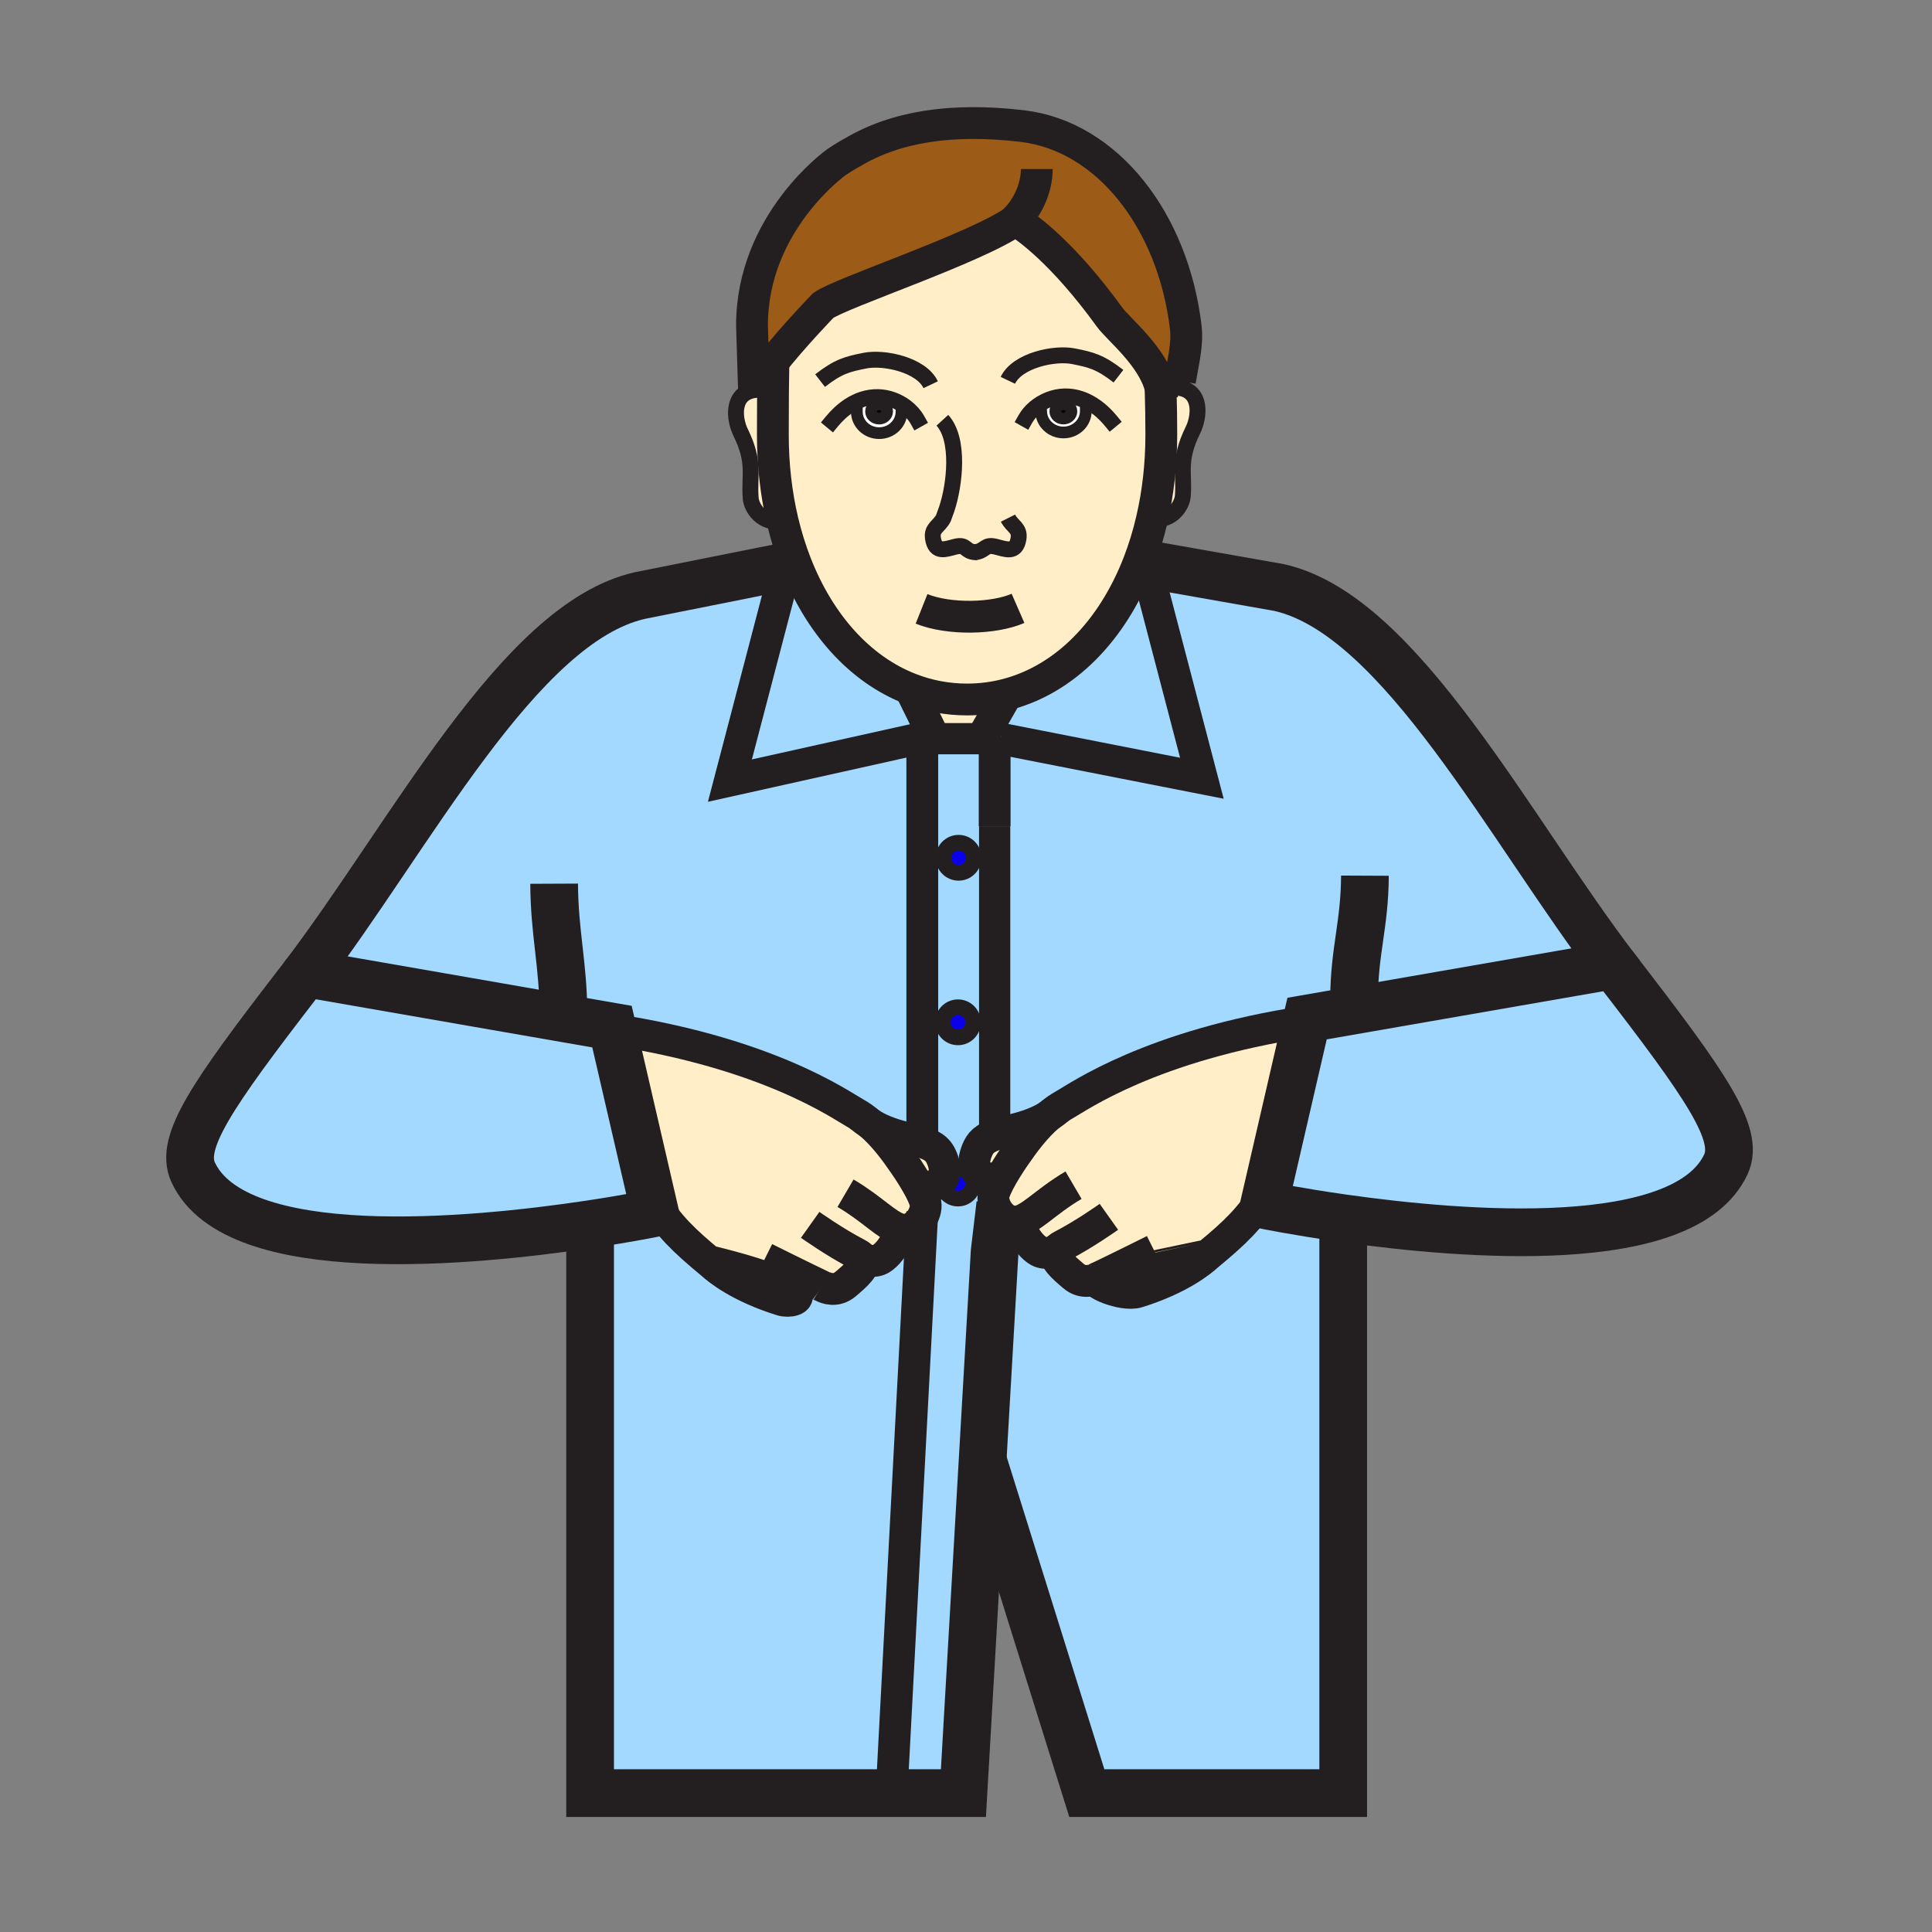 <?xml version="1.0" encoding="iso-8859-1"?>
<!-- Generator: Adobe Illustrator 12.0.1, SVG Export Plug-In . SVG Version: 6.00 Build 51448)  -->
<!DOCTYPE svg PUBLIC "-//W3C//DTD SVG 1.1//EN" "http://www.w3.org/Graphics/SVG/1.1/DTD/svg11.dtd">
<svg  version="1.1" id="Layer_1" xmlns="http://www.w3.org/2000/svg" xmlns:xlink="http://www.w3.org/1999/xlink" width="850.394" height="850.394"
	 viewBox="0 0 850.394 850.394" style="overflow:visible;enable-background:new 0 0 850.394 850.394;" xml:space="preserve">
<rect x="0" y="0" width="850.394" height="850.394" fill="#808080" stroke="none"/>
<g id="XMLID_4_">
	<g>
		<path d="M386.94,177.93c1.95,0,3.54,1.41,3.54,3.16s-1.59,3.16-3.54,3.16c-1.96,0-3.54-1.41-3.54-3.16
			S384.98,177.93,386.94,177.93z"/>
		<path style="fill:#A3D9FF;" d="M557.7,524.58l17.31-74.92l0.311-1.32l134.81-23.46c0.54,0.7,1.08,1.4,1.62,2.09
			c39.38,51.011,54.1,72.181,47.93,85.5c-18.14,39.181-115.189,31.3-168.38,23.761c-20.84-2.961-34.939-5.86-34.939-5.86
			L557.7,524.58z"/>
		<path style="fill:#A3D9FF;" d="M711.75,426.97c-0.54-0.689-1.08-1.39-1.62-2.09l-134.81,23.46l-0.311,1.32
			c-68.46,10.45-100.069,33.03-106.67,36.72c-2.33,1.311-4.52,2.88-6.58,4.64c-3.93,2.54-8.63,4.521-16.02,6.311
			c-3.021,0.729-5.42,1.36-7.36,2.01l-0.57-1.66V363.65v-37.98v-0.53h2.601h0.01l88.6,17.41l-24.689-94.3l58.71,10.36
			C616.6,270.67,664.48,365.29,711.75,426.97z"/>
		<path style="fill:#A3D9FF;" d="M591.3,536.23l-0.069,0.46V789.26H478.38L432.52,642.6l5.29-91.71l2.011-16.92
			c1.779,2.261,4.33,3.88,7.069,3.79l2.11,1.16c0.6,3.17,3.58,8.68,7.66,11.43c2.979,2.04,6.63,0.811,8.37,0.011
			c-2.03,3.359,3.26,7.71,7.46,11.279c4.51,3.86,9.21,1.551,10.229,0.96l0.04,0.08l-0.01,0.011c-3.42,1.609,11.31,8.04,17.97,5.989
			c18.23-5.67,27.7-13.25,30.86-16.149c0.01-0.011,0.03-0.021,0.04-0.04c12.47-10.33,18.21-15.95,26.08-27.91l-1.34,5.79
			C556.36,530.37,570.46,533.27,591.3,536.23z"/>
		<path style="fill:#FFEEC8;" d="M465.03,550.36c-1.74,0.8-5.391,2.029-8.37-0.011c-4.08-2.75-7.061-8.26-7.66-11.43l-2.11-1.16
			c-2.739,0.09-5.29-1.529-7.069-3.79c-2.061-2.609-3.11-6.08-2.29-8.79c0.439-1.42,1.21-3.14,2.14-4.939
			c2.061-3.971,4.91-8.37,6.78-11.08c4.3-6.271,9.26-12.99,15.31-18.141c2.061-1.76,4.25-3.329,6.58-4.64
			c6.601-3.689,38.21-26.27,106.67-36.72l-17.31,74.92c-7.87,11.96-13.61,17.58-26.08,27.91c0.22-0.19,0.399-0.37,0.56-0.521
			l-0.56,0.521c-0.01,0.02-0.03,0.029-0.04,0.04c-3.16,2.899-12.63,10.479-30.86,16.149c-6.66,2.051-21.39-4.38-17.97-5.989
			l0.01-0.011l-0.04-0.08c-1.02,0.591-5.72,2.9-10.229-0.96C468.29,558.07,463,553.72,465.03,550.36z"/>
		<path style="fill:#A3D9FF;" d="M504.33,248.25l24.689,94.3l-88.6-17.41h-0.01l-2.601-0.51v0.51h-4.96v-1.36l10.33-18.13
			c25.681-6.72,46.46-28.1,58.011-57.93L504.33,248.25z"/>
		<path style="fill:#FFEEC8;" d="M510.98,171.36l0.979-0.01c1.46-0.52,3.05-0.81,4.74-0.81c0.8,0,1.63,0.06,2.479,0.2
			c10.051,1.61,8.7,12.89,5.931,18.51c-6.71,13.71-3.641,18.74-4.49,29.2c-0.32,3.86-4.62,11.26-13.561,10.01
			c2.671-11.56,4.101-24,4.101-37.06c0-6.95-0.08-11.83-0.3-20.04H510.98z"/>
		<path style="fill:#9C5B16;" d="M446.83,97.1c-17.59,12.29-76.95,31.86-84.5,37.39c0,0-13.47,13.89-22.8,25.85
			c-3.36,4.29-6.18,8.33-7.65,11.39L331,143.24c0-45.43,37.09-71.81,37.09-71.81c4.29-2.91,7.16-4.38,7.16-4.38
			c18.91-11.25,43.38-15.22,74.58-11.58c37.68,4.39,66.59,41.91,72.1,88.62c0.891,7.6-1.26,15.63-2.58,23.66l-2.649,2.79
			c-1.69,0-3.28,0.29-4.74,0.81l-0.979,0.01c-0.04-0.21-0.091-0.41-0.131-0.62c-3.46-13.91-18.56-25.77-22.43-31.12
			c-20.83-28.75-36.59-39.61-40.52-42.04c-0.631-0.39-0.95-0.56-0.95-0.56C446.91,97.05,446.87,97.07,446.83,97.1z"/>
		<path style="fill:#FFEEC8;" d="M429.45,243.06c-0.13,0.03-0.26,0.05-0.391,0.07l0.841-0.06c-0.15,0-0.29,0-0.42-0.01
			c-0.011,0-0.021,0-0.021,0C429.45,243.06,429.45,243.06,429.45,243.06z M398.69,179.07c-3.49-2.63-7.87-4.25-12.14-4.34
			c-4.73-0.11-9.02,1.39-12.8,3.85l3.48,0.36c-0.14,0.61-0.08,1.25-0.08,2.33c0,5.18,4.4,9.38,9.82,9.38c5.42,0,9.82-4.2,9.82-9.38
			L398.69,179.07z M507.06,228.46c-1.54,6.73-3.52,13.17-5.869,19.26c-11.551,29.83-32.33,51.21-58.011,57.93
			c-5.609,1.47-11.47,2.24-17.51,2.24c-8.8,0-17.19-1.63-25.05-4.69c-22.19-8.62-40.07-28.63-50.47-55.48
			c-2.25-5.81-4.15-11.94-5.67-18.34c-2.8-11.82-4.3-24.58-4.3-37.98c0-4.29,0.01-11.79,0.07-19.04c0.03-4.07,0.08-8.05,0.16-11.34
			l-0.88-0.68c9.33-11.96,22.8-25.85,22.8-25.85c7.55-5.53,66.91-25.1,84.5-37.39c0.2,0.18,0.58,0.34,1.07,0.48
			c3.93,2.43,19.689,13.29,40.52,42.04c3.87,5.35,18.97,17.21,22.43,31.12c0,0.21,0.011,0.41,0.011,0.62
			c0.22,8.21,0.3,13.09,0.3,20.04C511.16,204.46,509.73,216.9,507.06,228.46z M455.37,179.6l2.8,0.02c0.021,0.3,0.12,0.63,0.12,1.37
			c0,5.17,4.4,9.37,9.82,9.37c5.409,0,9.819-4.2,9.819-9.37c0-1.42,0.09-2.07-0.26-2.89l0.49-1.57c-2.96-1.39-6.18-2.18-9.63-2.1
			C463.83,174.54,459.01,176.49,455.37,179.6z"/>
		<path style="fill:#FFFFFF;" d="M478.16,176.53l-0.49,1.57c0.35,0.82,0.26,1.47,0.26,2.89c0,5.17-4.41,9.37-9.819,9.37
			c-5.42,0-9.82-4.2-9.82-9.37c0-0.74-0.1-1.07-0.12-1.37l-2.8-0.02c3.64-3.11,8.46-5.06,13.16-5.17
			C471.98,174.35,475.2,175.14,478.16,176.53z M471.6,181.07c0-1.75-1.59-3.16-3.54-3.16c-1.96,0-3.55,1.41-3.55,3.16
			c0,1.74,1.59,3.16,3.55,3.16C470.01,184.23,471.6,182.81,471.6,181.07z"/>
		<path d="M468.06,177.91c1.95,0,3.54,1.41,3.54,3.16c0,1.74-1.59,3.16-3.54,3.16c-1.96,0-3.55-1.42-3.55-3.16
			C464.51,179.32,466.1,177.91,468.06,177.91z"/>
		<path style="fill:#FFEEC8;" d="M445.74,497.33c7.39-1.79,12.09-3.771,16.02-6.311c-6.05,5.15-11.01,11.87-15.31,18.141
			c-1.87,2.71-4.72,7.109-6.78,11.08l-3.45-1.41c-2.6-0.35-4.609-1.25-5.87-2.7c-1.79-2.07-2.06-5.24-0.38-9.52
			c1.49-3.811,3.45-5.601,8.41-7.271C440.32,498.69,442.72,498.06,445.74,497.33z"/>
		<path style="fill:#FFEEC8;" d="M443.18,305.65l-10.33,18.13v1.36H411.43l-10.81-21.93v-0.01c7.86,3.06,16.25,4.69,25.05,4.69
			C431.71,307.89,437.57,307.12,443.18,305.65z"/>
		<path style="fill:#A3D9FF;" d="M439.82,533.97l-2.011,16.92l-5.29,91.71l-8.459,146.66h-31.61l13.37-253.13
			c1.42-2.38,2.04-5.16,1.35-7.41c-0.53-1.72-1.53-3.85-2.72-6.05l4.03-0.31c3.37-0.45,5.74-1.83,6.78-4.141l0.28,0.13
			c-0.34,0.79-0.52,1.67-0.52,2.591c0,3.67,2.98,6.64,6.64,6.64c3.67,0,6.64-2.97,6.64-6.64c0-1.841-0.74-3.5-1.939-4.7l3.989-0.11
			c1.261,1.45,3.271,2.351,5.87,2.7l3.45,1.41c-0.93,1.8-1.7,3.52-2.14,4.939C436.71,527.89,437.76,531.36,439.82,533.97z"/>
		<path style="fill:#A3D9FF;" d="M437.81,497.68l0.57,1.66c-4.96,1.67-6.92,3.46-8.41,7.271c-1.68,4.279-1.41,7.449,0.38,9.52
			l-3.989,0.11c-1.2-1.2-2.86-1.94-4.7-1.94c-2.74,0-5.11,1.67-6.12,4.05l-0.28-0.13c0.91-2,0.8-4.689-0.53-8.09
			c-1.94-4.96-4.69-6.479-13.84-8.8l5.07-1.26V325.14h5.47h21.419h4.96v0.53v37.98V497.68z M428.57,377.56
			c0-3.67-2.98-6.64-6.64-6.64c-3.67,0-6.64,2.97-6.64,6.64c0,3.66,2.97,6.64,6.64,6.64C425.59,384.2,428.57,381.22,428.57,377.56z
			 M428.3,449.99c0-3.67-2.97-6.65-6.64-6.65c-3.66,0-6.64,2.98-6.64,6.65c0,3.66,2.98,6.63,6.64,6.63
			C425.33,456.62,428.3,453.65,428.3,449.99z"/>
		<path style="fill:#0B00EA;" d="M421.93,370.92c3.66,0,6.64,2.97,6.64,6.64c0,3.66-2.98,6.64-6.64,6.64
			c-3.67,0-6.64-2.98-6.64-6.64C415.29,373.89,418.26,370.92,421.93,370.92z"/>
		<path style="fill:#0B00EA;" d="M421.66,443.34c3.67,0,6.64,2.98,6.64,6.65c0,3.66-2.97,6.63-6.64,6.63
			c-3.66,0-6.64-2.97-6.64-6.63C415.02,446.32,418,443.34,421.66,443.34z"/>
		<path style="fill:#0B00EA;" d="M426.36,516.24c1.199,1.2,1.939,2.859,1.939,4.7c0,3.67-2.97,6.64-6.64,6.64
			c-3.66,0-6.64-2.97-6.64-6.64c0-0.921,0.18-1.801,0.52-2.591c1.01-2.38,3.38-4.05,6.12-4.05
			C423.5,514.3,425.16,515.04,426.36,516.24z"/>
		<path style="fill:#FFEEC8;" d="M414.73,510.13c1.33,3.4,1.44,6.09,0.53,8.09c-1.04,2.311-3.41,3.69-6.78,4.141l-4.03,0.31
			c-1.99-3.66-4.5-7.52-6.2-9.979c-4.31-6.28-9.28-13.021-15.35-18.181c3.94,2.55,8.64,4.55,16.07,6.351
			c0.67,0.159,1.31,0.319,1.92,0.47C410.04,503.65,412.79,505.17,414.73,510.13z"/>
		<path style="fill:#A3D9FF;" d="M400.62,303.21l10.81,21.93h-5.47v-0.4l-1.8,0.4l-82.88,18.45l24.69-94.3l4.18-1.57
			c10.4,26.85,28.28,46.86,50.47,55.48V303.21z"/>
		<path style="fill:#FFEEC8;" d="M313.09,556.04c-12.47-10.35-18.22-15.97-26.09-27.94l-17.33-74.909
			c68.47,10.439,100.09,33.029,106.69,36.71c2.32,1.3,4.49,2.869,6.54,4.609c6.07,5.16,11.04,11.9,15.35,18.181
			c1.7,2.46,4.21,6.319,6.2,9.979c1.19,2.2,2.19,4.33,2.72,6.05c0.69,2.25,0.07,5.03-1.35,7.41c-1.75,2.95-4.74,5.271-8.02,5.17
			c-0.57-0.02-1.15-0.109-1.74-0.27l-0.36,1.42c-0.6,3.18-3.58,8.68-7.66,11.439c-2.98,2.04-6.65,0.801-8.38,0.011
			c2.03,3.35-3.25,7.699-7.44,11.279c-4.32,3.681-8.81,1.73-10.09,1.04l-0.04,0.08c2.85,1.72-11.55,7.931-18.11,5.91
			C325.69,566.52,316.23,558.92,313.09,556.04z"/>
		<path style="fill:#A3D9FF;" d="M405.96,325.14v174.93l-5.07,1.26c-0.61-0.15-1.25-0.311-1.92-0.47
			c-7.43-1.801-12.13-3.801-16.07-6.351c-2.05-1.74-4.22-3.31-6.54-4.609c-6.6-3.681-38.22-26.271-106.69-36.71l-0.3-1.311
			l-134.8-23.47c-0.41,0.53-0.81,1.05-1.22,1.57c47.15-61.71,94.91-155.811,148.3-167.84l64.32-12.85l-24.69,94.3l82.88-18.45
			H405.96z"/>
		<path style="fill:#A3D9FF;" d="M405.82,536.13l-13.37,253.13H259.74V541.52l-0.39-2.619c17.52-2.631,28.99-4.99,28.99-4.99
			L287,528.1c7.87,11.971,13.62,17.591,26.09,27.94c3.14,2.88,12.6,10.479,30.89,16.17c6.56,2.021,20.96-4.19,18.11-5.91l0.04-0.08
			c1.28,0.69,5.77,2.641,10.09-1.04c4.19-3.58,9.47-7.93,7.44-11.279c1.73,0.79,5.4,2.029,8.38-0.011
			c4.08-2.76,7.06-8.26,7.66-11.439l0.36-1.42c0.59,0.16,1.17,0.25,1.74,0.27C401.08,541.4,404.07,539.08,405.82,536.13z"/>
		<path style="fill:#FFFFFF;" d="M377.23,178.94l-3.48-0.36c3.78-2.46,8.07-3.96,12.8-3.85c4.27,0.09,8.65,1.71,12.14,4.34l-1.9,2.2
			c0,5.18-4.4,9.38-9.82,9.38c-5.42,0-9.82-4.2-9.82-9.38C377.15,180.19,377.09,179.55,377.23,178.94z M390.48,181.09
			c0-1.75-1.59-3.16-3.54-3.16c-1.96,0-3.54,1.41-3.54,3.16s1.58,3.16,3.54,3.16C388.89,184.25,390.48,182.84,390.48,181.09z"/>
		<path style="fill:#FFEEC8;" d="M344.48,229.38c-9.27,1.6-13.71-6-14.04-9.94c-0.85-10.45,2.22-15.49-4.49-29.19
			c-2.76-5.63-4.11-16.91,5.93-18.52c2.64-0.42,5.06-0.16,7.23,0.62l1.14,0.01c-0.06,7.25-0.07,14.75-0.07,19.04
			C340.18,204.8,341.68,217.56,344.48,229.38z"/>
		<path style="fill:#A3D9FF;" d="M287,528.1l1.34,5.811c0,0-11.47,2.359-28.99,4.99c-51.54,7.729-155.49,17.8-174.33-22.9
			c-6.07-13.12,8.09-33.83,46.09-83.11c0.74-0.96,1.49-1.93,2.24-2.909c0.41-0.521,0.81-1.04,1.22-1.57l134.8,23.47l0.3,1.311
			L287,528.1z"/>
	</g>
	<g>
		<path style="fill:none;stroke:#231F20;stroke-width:6.874;" d="M428.57,377.56c0,3.66-2.98,6.64-6.64,6.64
			c-3.67,0-6.64-2.98-6.64-6.64c0-3.67,2.97-6.64,6.64-6.64C425.59,370.92,428.57,373.89,428.57,377.56z"/>
		<path style="fill:none;stroke:#231F20;stroke-width:6.874;" d="M428.3,449.99c0,3.66-2.97,6.63-6.64,6.63
			c-3.66,0-6.64-2.97-6.64-6.63c0-3.67,2.98-6.65,6.64-6.65C425.33,443.34,428.3,446.32,428.3,449.99z"/>
		<path style="fill:none;stroke:#231F20;stroke-width:6.874;" d="M426.36,516.24c1.199,1.2,1.939,2.859,1.939,4.7
			c0,3.67-2.97,6.64-6.64,6.64c-3.66,0-6.64-2.97-6.64-6.64c0-0.921,0.18-1.801,0.52-2.591c1.01-2.38,3.38-4.05,6.12-4.05
			C423.5,514.3,425.16,515.04,426.36,516.24z"/>
		<path style="fill:none;stroke:#231F20;stroke-width:6.874;stroke-linecap:square;stroke-miterlimit:10;" d="M366.18,185.49
			c2.2-2.66,4.74-5.05,7.57-6.91c3.78-2.46,8.07-3.96,12.8-3.85c4.27,0.09,8.65,1.71,12.14,4.34c2.09,1.58,3.86,3.52,5.1,5.72"/>
		<path style="fill:none;stroke:#231F20;stroke-width:5.155;stroke-linecap:square;stroke-miterlimit:10;" d="M396.79,181.27
			c0,5.18-4.4,9.38-9.82,9.38c-5.42,0-9.82-4.2-9.82-9.38c0-1.08-0.06-1.72,0.08-2.33c0.02-0.11,0.05-0.22,0.09-0.33"/>
		<path style="fill:none;stroke:#231F20;stroke-width:6.874;stroke-linecap:square;stroke-miterlimit:10;" d="M488.9,185.2
			c-2.99-3.62-6.61-6.73-10.74-8.67c-2.96-1.39-6.18-2.18-9.63-2.1c-4.7,0.11-9.521,2.06-13.16,5.17c-1.65,1.41-3.05,3.07-4.08,4.9"
			/>
		<path style="fill:none;stroke:#231F20;stroke-width:5.155;stroke-linecap:square;stroke-miterlimit:10;" d="M458.17,179.62
			c0.021,0.3,0.12,0.63,0.12,1.37c0,5.17,4.4,9.37,9.82,9.37c5.409,0,9.819-4.2,9.819-9.37c0-1.42,0.09-2.07-0.26-2.89"/>
		<path style="fill:none;stroke:#231F20;stroke-width:7;" d="M339.11,172.35c-2.17-0.78-4.59-1.04-7.23-0.62
			c-10.04,1.61-8.69,12.89-5.93,18.52c6.71,13.7,3.64,18.74,4.49,29.19c0.33,3.94,4.77,11.54,14.04,9.94
			c0.09-0.02,0.19-0.03,0.28-0.05"/>
		<path style="fill:none;stroke:#231F20;stroke-width:7;" d="M511.96,171.35c1.46-0.52,3.05-0.81,4.74-0.81
			c0.8,0,1.63,0.06,2.479,0.2c10.051,1.61,8.7,12.89,5.931,18.51c-6.71,13.71-3.641,18.74-4.49,29.2
			c-0.32,3.86-4.62,11.26-13.561,10.01c-0.25-0.04-0.5-0.08-0.76-0.13"/>
		<path style="fill:none;stroke:#231F20;stroke-width:14;" d="M405.63,268.01c12.35,4.92,31.95,4.35,42.46-0.24"/>
		<path style="fill:none;stroke:#231F20;stroke-width:14;" d="M510.82,169.67c0.01,0.36,0.02,0.72,0.029,1.07
			c0,0.21,0.011,0.41,0.011,0.62c0.22,8.21,0.3,13.09,0.3,20.04c0,13.06-1.43,25.5-4.101,37.06c-1.54,6.73-3.52,13.17-5.869,19.26
			c-11.551,29.83-32.33,51.21-58.011,57.93c-5.609,1.47-11.47,2.24-17.51,2.24c-8.8,0-17.19-1.63-25.05-4.69
			c-22.19-8.62-40.07-28.63-50.47-55.48c-2.25-5.81-4.15-11.94-5.67-18.34c-2.8-11.82-4.3-24.58-4.3-37.98
			c0-4.29,0.01-11.79,0.07-19.04c0.03-4.07,0.08-8.05,0.16-11.34"/>
		<path style="fill:none;stroke:#231F20;stroke-width:7;" d="M429.48,243.06c4.64-0.88,3.819-3.63,8.819-2.42
			c4.33,1.05,8.931,3.21,10.01-3.56c0.74-4.66-2.76-5.27-4.63-9.02"/>
		<path style="fill:none;stroke:#231F20;stroke-width:7;" d="M414.8,184.98c7.77,8.53,5.42,28.55,1.94,38.98l-1.46,4.06
			c-1.86,3.74-5.36,4.35-4.62,9.01c1.08,6.77,5.67,4.61,10,3.56c5-1.2,3.86,2.27,8.79,2.47c0,0,0,0,0.01,0c0,0,0.01,0,0.021,0
			c0.13,0.01,0.27,0.01,0.42,0.01l-0.841,0.06c0.131-0.02,0.261-0.04,0.391-0.07"/>
		<path style="fill:none;stroke:#231F20;stroke-width:5.155;" d="M390.48,181.09c0,1.75-1.59,3.16-3.54,3.16
			c-1.96,0-3.54-1.41-3.54-3.16s1.58-3.16,3.54-3.16C388.89,177.93,390.48,179.34,390.48,181.09z"/>
		<path style="fill:none;stroke:#231F20;stroke-width:5.155;" d="M471.6,181.07c0,1.74-1.59,3.16-3.54,3.16
			c-1.96,0-3.55-1.42-3.55-3.16c0-1.75,1.59-3.16,3.55-3.16C470.01,177.91,471.6,179.32,471.6,181.07z"/>
		<path style="fill:none;stroke:#231F20;stroke-width:7;" d="M409.65,169.34c-4.19-8.82-20.58-12.26-28.88-10.61
			c-7.8,1.55-11.67,2.49-19.8,8.8"/>
		<path style="fill:none;stroke:#231F20;stroke-width:7;" d="M443.62,167.41c4.189-8.82,20.59-12.27,28.88-10.61
			c7.81,1.56,11.68,2.49,19.8,8.79"/>
		<path style="fill:none;stroke:#231F20;stroke-width:14;" d="M519.35,167.75c1.32-8.03,3.471-16.06,2.58-23.66
			c-5.51-46.71-34.42-84.23-72.1-88.62c-31.2-3.64-55.67,0.33-74.58,11.58c0,0-2.87,1.47-7.16,4.38c0,0-37.09,26.38-37.09,71.81
			l0.88,28.49c1.47-3.06,4.29-7.1,7.65-11.39c9.33-11.96,22.8-25.85,22.8-25.85c7.55-5.53,66.91-25.1,84.5-37.39
			c0.04-0.03,0.08-0.05,0.12-0.08c0,0,0.319,0.17,0.95,0.56c3.93,2.43,19.689,13.29,40.52,42.04c3.87,5.35,18.97,17.21,22.43,31.12
			c0.04,0.21,0.091,0.41,0.131,0.62c0.289,1.26,0.47,2.54,0.539,3.83"/>
		<path style="fill:none;stroke:#231F20;stroke-width:14;" d="M453.8,98.33c-0.87,0.01-4.1-0.24-5.899-0.75
			c-0.49-0.14-0.87-0.3-1.07-0.48c-0.07-0.05-0.12-0.12-0.14-0.18c5.399-5.25,9.659-13.83,9.659-22.52"/>
		<path style="fill:none;stroke:#231F20;stroke-width:21;" d="M133.35,429.98c47.15-61.71,94.91-155.811,148.3-167.84l64.32-12.85"
			/>
		<path style="fill:none;stroke:#231F20;stroke-width:21;" d="M134.57,428.41l134.8,23.47l0.3,1.311L287,528.1l1.34,5.811
			c0,0-11.47,2.359-28.99,4.99c-51.54,7.729-155.49,17.8-174.33-22.9c-6.07-13.12,8.09-33.83,46.09-83.11
			c0.74-0.96,1.49-1.93,2.24-2.909C133.76,429.46,134.16,428.94,134.57,428.41"/>
		<path style="fill:none;stroke:#231F20;stroke-width:21;" d="M243.91,388.97c0.1,21.65,4.01,35.53,4.09,57.03"/>
		<path style="fill:none;stroke:#231F20;stroke-width:14;stroke-miterlimit:10;" d="M361.77,566.01c0,0,0.13,0.08,0.36,0.21
			c1.28,0.69,5.77,2.641,10.09-1.04c4.19-3.58,9.47-7.93,7.44-11.279c-0.43-0.71-1.19-1.381-2.37-1.99
			c-9.78-5.03-20.68-12.78-20.68-12.78"/>
		<path style="fill:none;stroke:#231F20;stroke-width:14;stroke-miterlimit:10;" d="M378.66,553.37c0,0,0.37,0.229,1,0.53
			c1.73,0.79,5.4,2.029,8.38-0.011c4.08-2.76,7.06-8.26,7.66-11.439"/>
		<path style="fill:none;stroke:#231F20;stroke-width:14;stroke-miterlimit:10;" d="M266.21,452.67c1.17,0.17,2.32,0.34,3.46,0.521
			c68.47,10.439,100.09,33.029,106.69,36.71c2.32,1.3,4.49,2.869,6.54,4.609c6.07,5.16,11.04,11.9,15.35,18.181
			c1.7,2.46,4.21,6.319,6.2,9.979c1.19,2.2,2.19,4.33,2.72,6.05c0.69,2.25,0.07,5.03-1.35,7.41c-1.75,2.95-4.74,5.271-8.02,5.17
			c-0.57-0.02-1.15-0.109-1.74-0.27c-5.7-1.5-12.34-9.061-23.89-15.82"/>
		<path style="fill:none;stroke:#231F20;stroke-width:14;stroke-miterlimit:10;" d="M362.09,566.3c-0.04-0.03-0.09-0.06-0.14-0.08
			c-7.74-3.66-25.2-12.35-25.2-12.35"/>
		<path style="fill:none;stroke:#231F20;stroke-width:14;stroke-miterlimit:10;" d="M285.85,526.34c0.39,0.601,0.77,1.19,1.15,1.76
			c7.87,11.971,13.62,17.591,26.09,27.94c3.14,2.88,12.6,10.479,30.89,16.17c6.56,2.021,20.96-4.19-31.86-17.1l0.66,0.64
			c0.08,0.07,0.17,0.15,0.26,0.24l0.05,0.05"/>
		<path style="fill:none;stroke:#231F20;stroke-width:14;stroke-miterlimit:10;" d="M378.43,491.19c1.45,1.21,2.9,2.31,4.47,3.319
			c3.94,2.55,8.64,4.55,16.07,6.351c0.67,0.159,1.31,0.319,1.92,0.47c9.15,2.32,11.9,3.84,13.84,8.8c1.33,3.4,1.44,6.09,0.53,8.09
			c-1.04,2.311-3.41,3.69-6.78,4.141"/>
		<path style="fill:none;stroke:#231F20;stroke-width:21;" d="M713.59,429.35c-0.609-0.79-1.22-1.58-1.84-2.38
			c-47.27-61.68-95.15-156.3-148.71-168.36l-58.71-10.36"/>
		<path style="fill:none;stroke:#231F20;stroke-width:21;" d="M710.13,424.88l-134.81,23.46l-0.311,1.32l-17.31,74.92l-1.34,5.79
			c0,0,14.1,2.899,34.939,5.86c53.19,7.539,150.24,15.42,168.38-23.761c6.17-13.319-8.55-34.489-47.93-85.5
			C711.21,426.28,710.67,425.58,710.13,424.88"/>
		<path style="fill:none;stroke:#231F20;stroke-width:21;" d="M600.79,385.44c-0.1,21.65-4.73,33.06-4.79,54.56"/>
		<path style="fill:none;stroke:#231F20;stroke-width:14;stroke-miterlimit:10;" d="M482.93,562.48c0,0-0.069,0.05-0.21,0.119
			c-1.02,0.591-5.72,2.9-10.229-0.96c-4.2-3.569-9.49-7.92-7.46-11.279c0.43-0.71,1.2-1.38,2.38-1.99
			c9.78-5.021,20.68-12.771,20.68-12.771"/>
		<path style="fill:none;stroke:#231F20;stroke-width:14;stroke-miterlimit:10;" d="M466.04,549.83c0,0-0.38,0.229-1.01,0.53
			c-1.74,0.8-5.391,2.029-8.37-0.011c-4.08-2.75-7.061-8.26-7.66-11.43"/>
		<path style="fill:none;stroke:#231F20;stroke-width:14;stroke-miterlimit:10;" d="M578.5,449.14c-1.17,0.17-2.34,0.341-3.49,0.521
			c-68.46,10.45-100.069,33.03-106.67,36.72c-2.33,1.311-4.52,2.88-6.58,4.64c-6.05,5.15-11.01,11.87-15.31,18.141
			c-1.87,2.71-4.72,7.109-6.78,11.08c-0.93,1.8-1.7,3.52-2.14,4.939c-0.82,2.71,0.229,6.181,2.29,8.79
			c1.779,2.261,4.33,3.88,7.069,3.79c6.141-0.189,12.891-8.62,25.641-16.08"/>
		<path style="fill:none;stroke:#231F20;stroke-width:14;stroke-miterlimit:10;" d="M482.76,562.68
			c7.74-3.649,25.19-12.35,25.19-12.35"/>
		<path style="fill:none;stroke:#231F20;stroke-width:14;stroke-miterlimit:10;" d="M558.85,522.81c-0.39,0.61-0.77,1.2-1.149,1.771
			c-7.87,11.96-13.61,17.58-26.08,27.91c-0.01,0.02-0.03,0.029-0.04,0.04c-3.16,2.899-12.63,10.479-30.86,16.149
			c-6.66,2.051-21.39-4.38-17.97-5.989c0,0,0.01-0.011,48.87-10.2l0.56-0.521c0.16-0.149,0.29-0.279,0,0
			c-0.16,0.15-0.34,0.33-0.56,0.521"/>
		<path style="fill:none;stroke:#231F20;stroke-width:14;stroke-miterlimit:10;" d="M466.27,487.66
			c-1.46,1.229-2.92,2.34-4.51,3.359c-3.93,2.54-8.63,4.521-16.02,6.311c-3.021,0.729-5.42,1.36-7.36,2.01
			c-4.96,1.67-6.92,3.46-8.41,7.271c-1.68,4.279-1.41,7.449,0.38,9.52c1.261,1.45,3.271,2.351,5.87,2.7"/>
		<line style="fill:none;stroke:#231F20;stroke-width:13.747;" x1="437.81" y1="363.65" x2="437.81" y2="497.68"/>
		<polyline style="fill:none;stroke:#231F20;stroke-width:21;" points="259.74,541.52 259.74,789.26 392.45,789.26 424.06,789.26 
			432.52,642.6 437.81,550.89 439.82,533.97 440.29,529.99 		"/>
		<polyline style="fill:none;stroke:#231F20;stroke-width:14;" points="405.96,533.51 405.82,536.13 392.45,789.26 392.21,793.83 		
			"/>
		<polyline style="fill:none;stroke:#231F20;stroke-width:14;" points="345.97,249.29 321.28,343.59 404.16,325.14 405.96,324.74 
			405.96,325.14 405.96,500.07 		"/>
		<polyline style="fill:none;stroke:#231F20;stroke-width:14;" points="440.41,325.14 437.81,324.63 437.81,325.14 437.81,325.67 
			437.81,363.65 		"/>
		<polyline style="fill:none;stroke:#231F20;stroke-width:14;" points="504.33,248.25 529.02,342.55 440.42,325.14 		"/>
		<line style="fill:none;stroke:#231F20;stroke-width:14;" x1="400.62" y1="303.21" x2="411.43" y2="325.14"/>
		<polyline style="fill:none;stroke:#231F20;stroke-width:14;" points="432.85,323.78 443.18,305.65 443.19,305.64 		"/>
		<polyline style="fill:none;stroke:#231F20;stroke-width:13.747;" points="404.16,325.14 405.96,325.14 411.43,325.14 
			432.85,325.14 437.81,325.14 440.41,325.14 440.42,325.14 		"/>
		<polyline style="fill:none;stroke:#231F20;stroke-width:21;" points="432.52,642.6 478.38,789.26 591.23,789.26 591.23,536.69 		
			"/>
	</g>
</g>
<rect style="fill:none;" width="850.394" height="850.394"/>
</svg>
